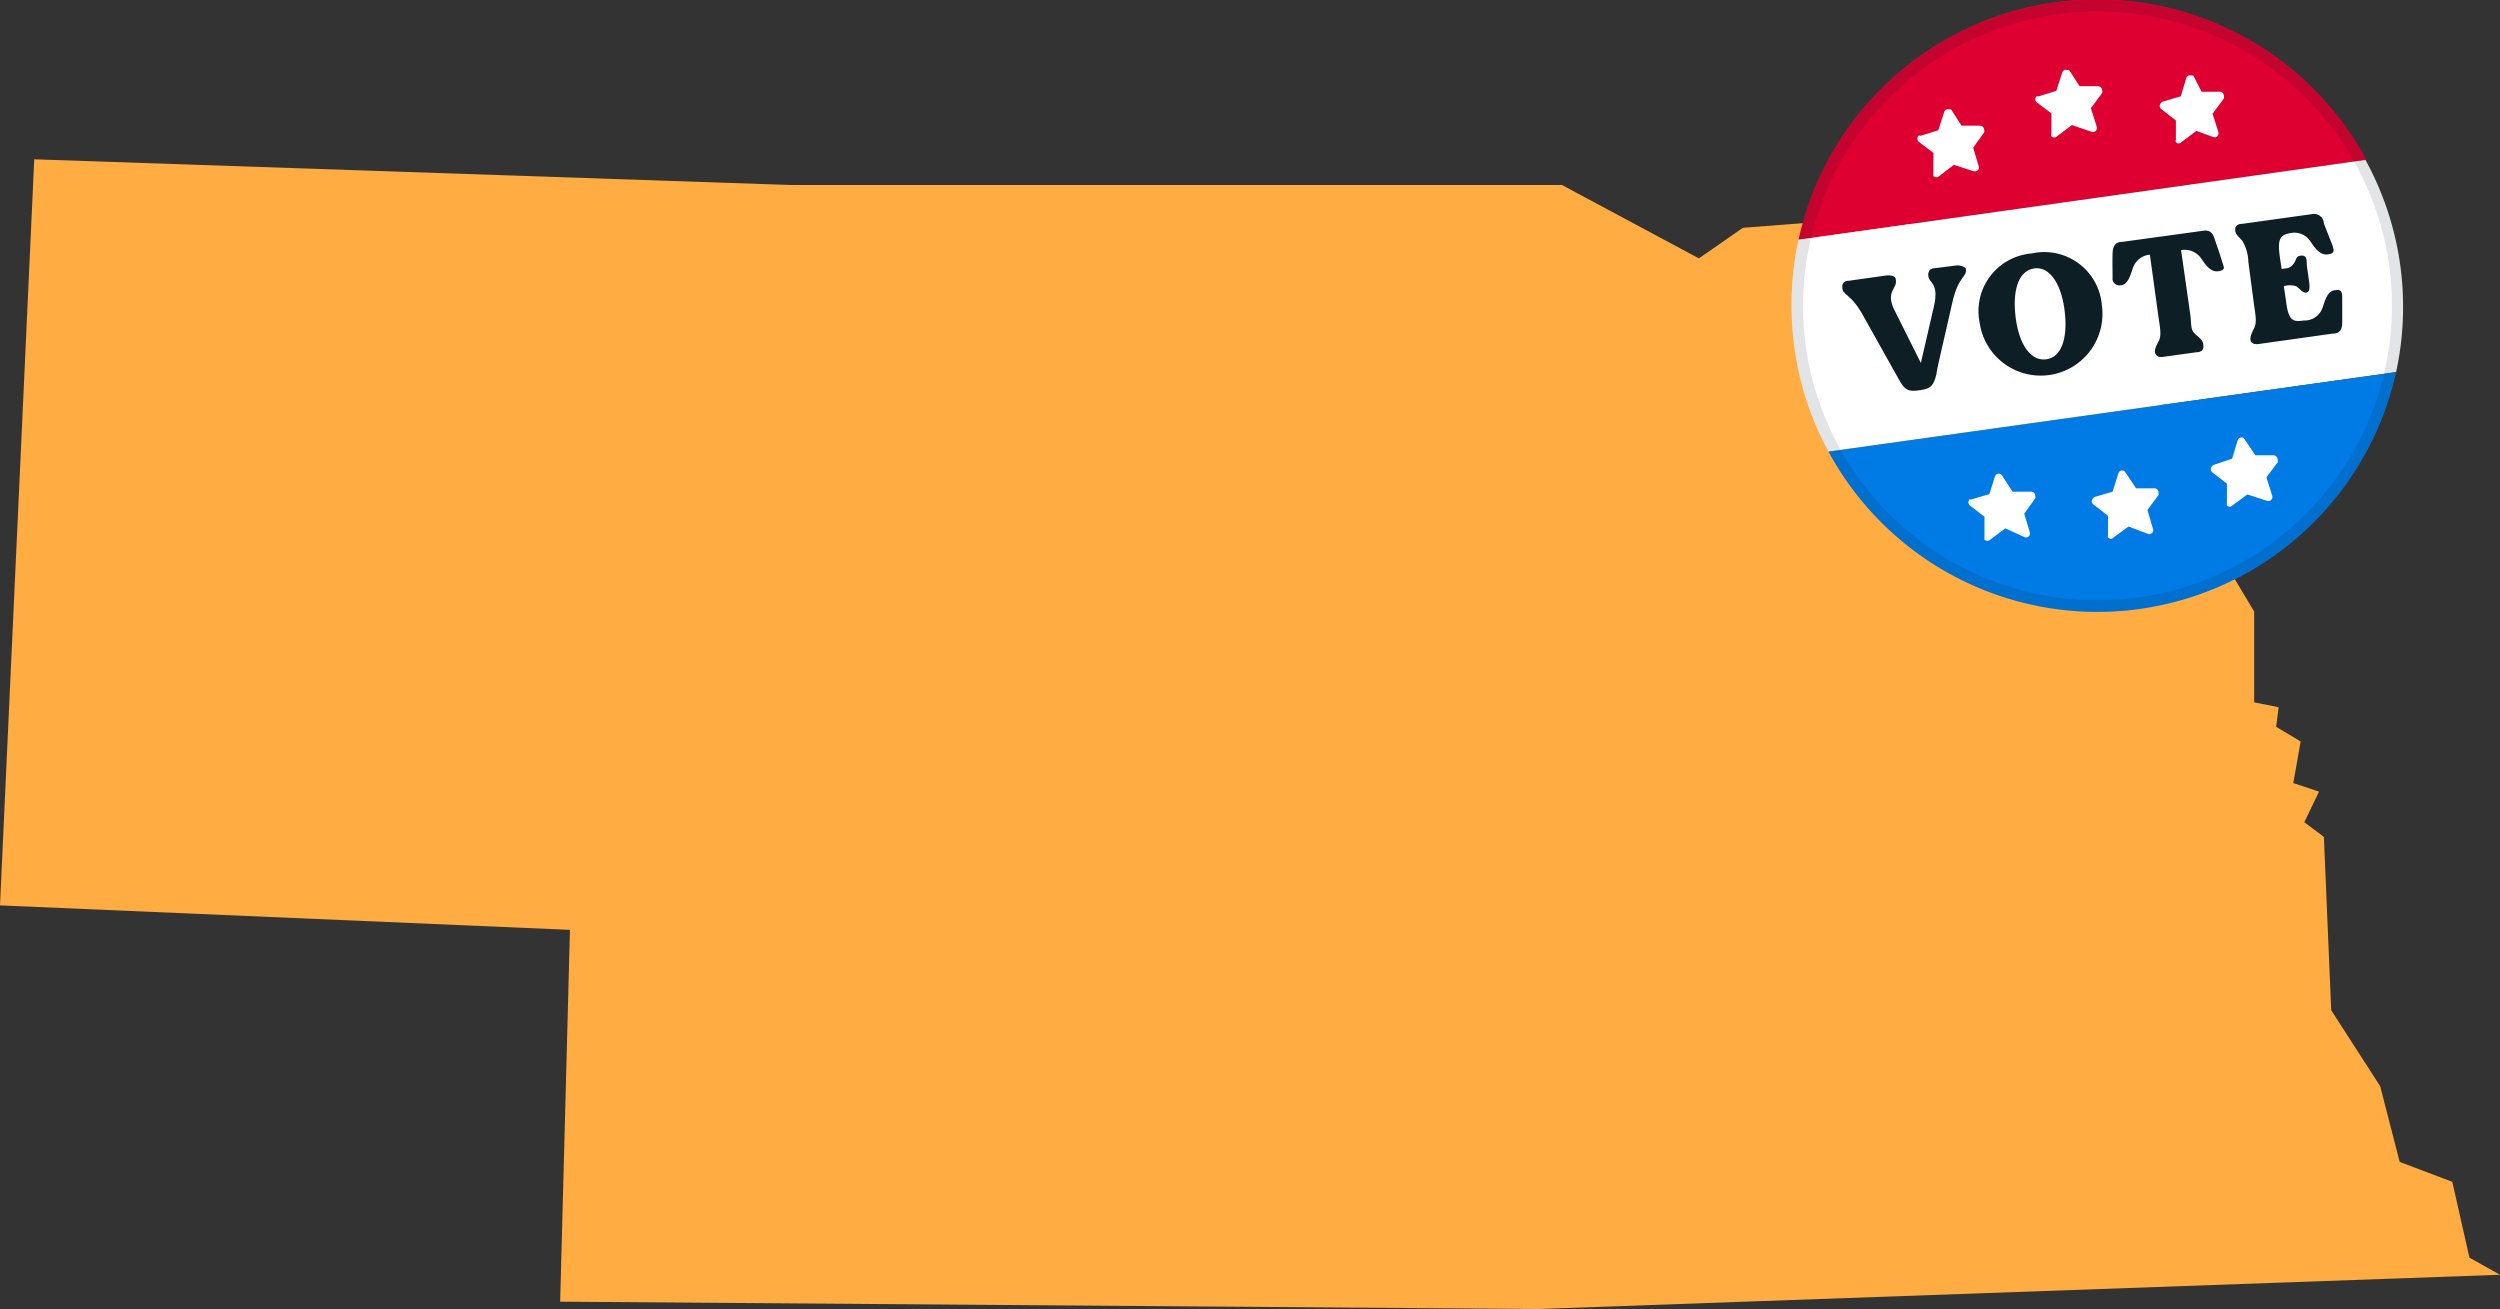 <svg id="Layer_1" data-name="Layer 1" xmlns="http://www.w3.org/2000/svg" viewBox="0 0 81.76 42.81"><rect x="0" y="0" width="81.76" height="42.81" fill="#333333" stroke="none"/><defs><style>.cls-1{fill:#ffad43;}.cls-2{fill:#dd0031;}.cls-3{fill:#fff;}.cls-4{fill:#007ae5;}.cls-5,.cls-6{fill:#0e1e25;}.cls-6{fill-opacity:0.12;fill-rule:evenodd;}</style></defs><path class="cls-1" d="M69.44,11.45l-1.2-.4-.64-1.6L63.68,8.33,62.16,7.05,57,7.45l-1.44,1-4.48-2.4H25.84L1.12,5.21,0,29.61l18.64.8-.32,12.16,32,.24,31.44-1.12-1-.56-.56-2.48L78.48,38l-.64-2.48-1.6-2.48L76,27.37l-.64-.48.48-1L75,25.61l.24-1.36-.8-.48.08-.64-.8-.16V20L71,15.45l-.64-3.84Z"/><path class="cls-2" d="M77.39,5.23,58.82,7.84A10,10,0,0,1,77.39,5.23Z"/><path class="cls-3" d="M78.36,12.17a10,10,0,0,0-1-6.94L58.82,7.84a10.09,10.09,0,0,0-.13,3.56,9.84,9.84,0,0,0,1.11,3.37Z"/><path class="cls-4" d="M78.36,12.17a10,10,0,0,1-18.56,2.6Z"/><path class="cls-3" d="M63.9,5.39l-.48.37a.14.14,0,0,1-.19,0,.29.29,0,0,1,0-.09V5l-.49-.37a.15.15,0,0,1,0-.19.1.1,0,0,1,.07,0l.58-.18.19-.59a.12.12,0,0,1,.16-.09.18.18,0,0,1,.07,0l.34.53h.61a.14.14,0,0,1,.13.14.11.11,0,0,1,0,.08l-.36.5.18.6a.13.13,0,0,1-.08.17h-.09Z"/><path class="cls-3" d="M67.76,4.09l-.49.37a.13.13,0,0,1-.18,0,.15.15,0,0,1,0-.09V3.71l-.49-.37a.14.14,0,0,1,0-.19s0,0,.07,0l.58-.18.19-.59a.12.12,0,0,1,.16-.09.18.18,0,0,1,.07,0l.34.53h.61a.14.14,0,0,1,.13.14.11.11,0,0,1,0,.08l-.37.5.19.6a.13.13,0,0,1-.08.17.14.14,0,0,1-.09,0Z"/><path class="cls-3" d="M71.83,4.28l-.49.37a.12.12,0,0,1-.18,0,.11.11,0,0,1,0-.08l0-.63-.49-.38a.14.14,0,0,1,0-.19.18.18,0,0,1,.07-.05l.58-.17.18-.6a.13.13,0,0,1,.17-.08s.05,0,.06,0L72,3h.6a.13.13,0,0,1,.13.14.19.19,0,0,1,0,.08l-.37.5.19.6a.14.14,0,0,1-.09.17H72.4Z"/><path class="cls-3" d="M65.58,17.28l-.49.37a.14.14,0,0,1-.19,0,.19.19,0,0,1,0-.08V16.9l-.49-.38a.15.15,0,0,1,0-.19l.07,0,.58-.17.19-.6a.13.13,0,0,1,.23,0l.34.52h.61a.13.13,0,0,1,.13.14.11.11,0,0,1,0,.08l-.36.5.18.6a.13.13,0,0,1-.08.17.11.11,0,0,1-.08,0Z"/><path class="cls-3" d="M69.61,17.22l-.49.36a.12.12,0,0,1-.18,0,.11.11,0,0,1,0-.08l0-.63-.49-.38a.13.13,0,0,1,0-.19.15.15,0,0,1,.06-.05l.58-.17.19-.6a.13.13,0,0,1,.16-.09.11.11,0,0,1,.07.06l.35.52h.6a.13.13,0,0,1,.13.14.13.13,0,0,1,0,.08l-.36.49.18.61a.13.13,0,0,1-.08.17.08.08,0,0,1-.08,0Z"/><path class="cls-3" d="M73.5,16.17l-.49.36a.12.12,0,0,1-.18,0,.13.13,0,0,1,0-.08l0-.63-.49-.38a.14.14,0,0,1,0-.19.12.12,0,0,1,.07-.05L73,15l.18-.6a.14.14,0,0,1,.17-.09.12.12,0,0,1,.06.06l.35.52h.6a.15.15,0,0,1,.13.14.29.29,0,0,1,0,.09l-.37.49.19.6a.13.13,0,0,1-.09.17.11.11,0,0,1-.08,0Z"/><path class="cls-5" d="M63.91,8.69l-.62.08c-.17,0-.22.09-.23.21,0,.31.38.23.18,1.07l-.42,1.82L62,10.23c-.39-.71.07-.77,0-1.09,0-.11-.15-.15-.32-.13l-1.2.17c-.17,0-.24.09-.23.21,0,.29.28.17.72,1l1.12,2c.22.41.35.42.71.37s.44-.16.53-.53c0-.12.3-1.35.51-2.3s.5-.84.45-1.15C64.21,8.7,64.08,8.66,63.91,8.69Z"/><path class="cls-5" d="M66.44,8.29a1.89,1.89,0,0,0-1.7,2.25,2,2,0,1,0,4-.55A1.89,1.89,0,0,0,66.44,8.29Zm.48,3.46c-.51.07-.89-.49-1-1.37s.09-1.52.6-1.6.89.5,1,1.37S67.44,11.68,66.92,11.75Z"/><path class="cls-5" d="M72.68,8.58c-.07-.24-.18-.54-.25-.76s-.17-.31-.4-.27l-2.62.36c-.23,0-.31.13-.32.38s0,.55,0,.79a.22.22,0,0,0,.25.25c.25,0,.33-.33.41-.55a.64.64,0,0,1,.56-.45l.29,2.1c.06.38.08.57,0,.72s-.15.3-.12.39.1.16.27.13l1.08-.15c.17,0,.24-.09.23-.2s0-.17-.22-.35-.16-.3-.21-.69l-.3-2.1a.66.66,0,0,1,.67.29c.13.19.3.44.55.4S72.73,8.74,72.68,8.58Z"/><path class="cls-5" d="M76.39,9.49c-.26,0-.34.31-.42.53a.62.62,0,0,1-.55.46h-.07c-.38.06-.51,0-.59-.65l-.07-.47a.67.67,0,0,1,.4,0c.16.11.21.22.33.21s.12-.17.1-.34l-.08-.57c0-.17,0-.32-.19-.3s-.13.14-.26.29-.2.11-.37.15l-.06-.39c-.08-.6,0-.73.36-.79a.63.63,0,0,1,.65.29c.13.19.3.44.55.41s.21-.13.16-.3L76,7.31A.32.32,0,0,0,75.63,7l-2.3.32c-.17,0-.24.09-.23.21s.06.16.23.34a1.41,1.41,0,0,1,.2.69L73.72,10c.06.39.08.57,0,.73s-.14.29-.12.39.11.15.27.13l2.42-.34c.22,0,.31-.12.31-.36s0-.56,0-.81S76.53,9.47,76.39,9.49Z"/><path class="cls-6" d="M69.93,19.54a9.63,9.63,0,1,0-10.87-8.2A9.63,9.63,0,0,0,69.93,19.54Zm0,.37A10,10,0,1,0,58.69,11.4,10,10,0,0,0,70,19.91Z"/></svg>